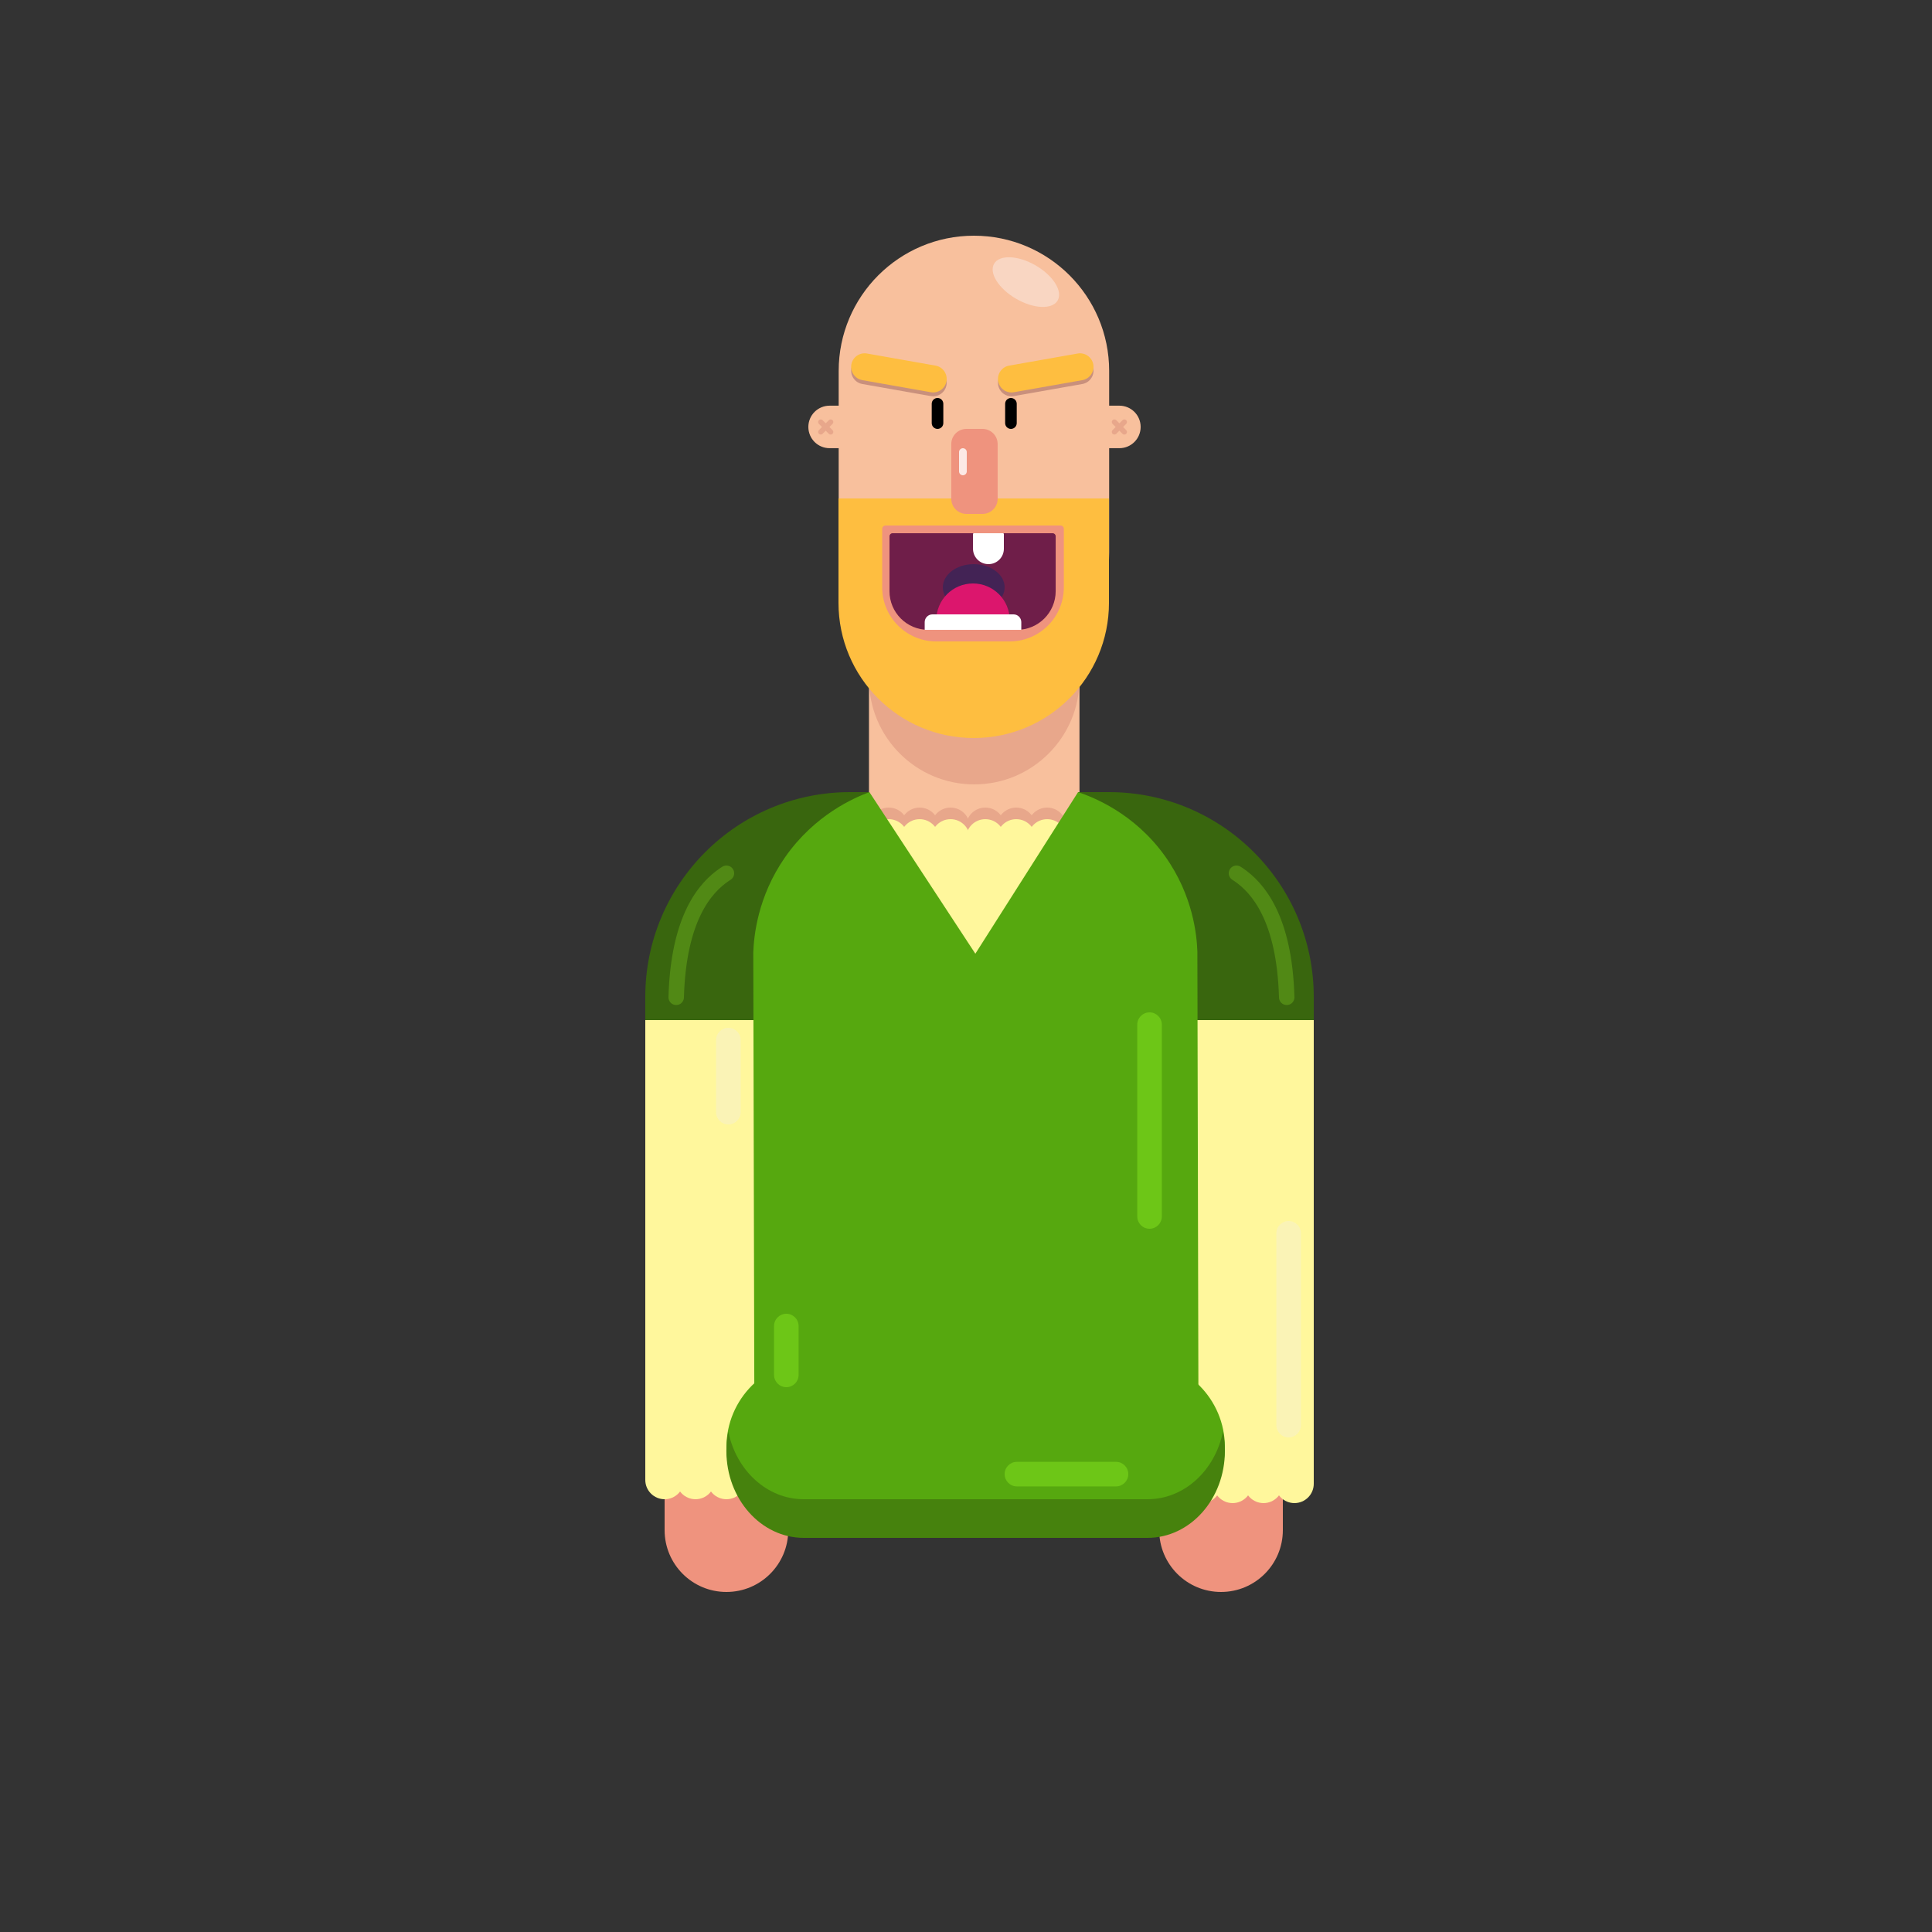 <?xml version="1.0" encoding="utf-8"?>
<!-- Generator: Adobe Illustrator 23.0.3, SVG Export Plug-In . SVG Version: 6.00 Build 0)  -->
<svg version="1.1" id="Calque_1" xmlns="http://www.w3.org/2000/svg" xmlns:xlink="http://www.w3.org/1999/xlink" x="0px" y="0px"
	 viewBox="0 0 500 500" style="enable-background:new 0 0 500 500;" xml:space="preserve">
<rect x="0" y="0" width="500" height="500" fill="#333333" stroke="none"/>
<style type="text/css">
	.st0{fill:#F8C09D;}
	.st1{fill:#EF937E;}
	.st2{fill:#E8A78B;}
	.st3{opacity:0.5;fill:#9A605C;}
	.st4{fill:#FEBE40;}
	.st5{fill:#C66320;}
	.st6{fill:#FFF79C;}
	.st7{fill:#56A80F;}
	.st8{fill:#46820D;}
	.st9{opacity:0.8;fill:#F2985A;}
	.st10{fill:#39660E;}
	.st11{opacity:0.8;fill:#F9F2BD;}
	.st12{fill:#6DC617;}
	.st13{fill:none;stroke:#518915;stroke-width:4;stroke-linecap:round;stroke-miterlimit:10;}
	.st14{fill:#6F1E49;}
	.st15{fill:#432355;}
	.st16{fill:#FFFFFF;}
	.st17{fill:#DC166D;}
	.st18{opacity:0.8;fill:#FFFFFF;}
	.st19{fill:#F9D6C2;}
</style>
<path class="st0" d="M307,390H199V253c0-29.82,24.18-54,54-54h0c29.82,0,54,24.18,54,54V390z"/>
<path class="st1" d="M188,412L188,412c8.84,0,16-7.16,16-16V258h-32v138C172,404.84,179.16,412,188,412z"/>
<rect x="224.89" y="150.5" class="st0" width="54.48" height="76"/>
<path class="st2" d="M252.13,203L252.13,203c-15.04,0-27.24-12.2-27.24-27.24V127h54.48v48.76C279.37,190.8,267.17,203,252.13,203z"
	/>
<path class="st0" d="M252.05,178L252.05,178c-19.33,0-35-15.67-35-35V96c0-19.33,15.67-35,35-35h0c19.33,0,35,15.67,35,35v47
	C287.05,162.33,271.38,178,252.05,178z"/>
<path class="st3" d="M224.38,92.49l17.73,3.13c1.9,0.34,3.17,2.15,2.84,4.05v0c-0.34,1.9-2.15,3.17-4.05,2.84l-17.73-3.13
	c-1.9-0.34-3.17-2.15-2.84-4.05v0C220.66,93.43,222.47,92.15,224.38,92.49z"/>
<path class="st4" d="M224.38,91.49l17.73,3.13c1.9,0.34,3.17,2.15,2.84,4.05v0c-0.34,1.9-2.15,3.17-4.05,2.84l-17.73-3.13
	c-1.9-0.34-3.17-2.15-2.84-4.05v0C220.66,92.43,222.47,91.15,224.38,91.49z"/>
<path d="M242.63,111L242.63,111c-0.83,0-1.5-0.67-1.5-1.5v-5c0-0.83,0.67-1.5,1.5-1.5l0,0c0.83,0,1.5,0.67,1.5,1.5v5
	C244.13,110.33,243.46,111,242.63,111z"/>
<path class="st3" d="M262.38,102.51l17.73-3.13c1.9-0.34,3.17-2.15,2.84-4.05v0c-0.34-1.9-2.15-3.17-4.05-2.84l-17.73,3.13
	c-1.9,0.34-3.17,2.15-2.84,4.05v0C258.66,101.57,260.47,102.85,262.38,102.51z"/>
<path class="st4" d="M262.38,101.51l17.73-3.13c1.9-0.34,3.17-2.15,2.84-4.05v0c-0.34-1.9-2.15-3.17-4.05-2.84l-17.73,3.13
	c-1.9,0.34-3.17,2.15-2.84,4.05v0C258.66,100.57,260.47,101.85,262.38,101.51z"/>
<path d="M261.63,111L261.63,111c0.83,0,1.5-0.67,1.5-1.5v-5c0-0.83-0.67-1.5-1.5-1.5l0,0c-0.83,0-1.5,0.67-1.5,1.5v5
	C260.13,110.33,260.8,111,261.63,111z"/>
<path class="st0" d="M220.2,107.59v5.81c0,1.43-1.16,2.59-2.59,2.59h-2.91c-3.04,0-5.5-2.46-5.5-5.5v0c0-3.04,2.46-5.5,5.5-5.5h2.91
	C219.03,105,220.2,106.16,220.2,107.59z"/>
<path class="st0" d="M284.2,107.59v5.81c0,1.43,1.16,2.59,2.59,2.59h2.91c3.04,0,5.5-2.46,5.5-5.5v0c0-3.04-2.46-5.5-5.5-5.5h-2.91
	C285.36,105,284.2,106.16,284.2,107.59z"/>
<g>
	<path class="st2" d="M211.93,112.27L211.93,112.27c-0.27-0.27-0.27-0.7,0-0.96l2.57-2.57c0.27-0.27,0.7-0.27,0.96,0l0,0
		c0.27,0.27,0.27,0.7,0,0.96l-2.57,2.57C212.63,112.53,212.19,112.53,211.93,112.27z"/>
	<path class="st2" d="M215.46,112.27L215.46,112.27c-0.27,0.27-0.7,0.27-0.96,0l-2.57-2.57c-0.27-0.27-0.27-0.7,0-0.96l0,0
		c0.27-0.27,0.7-0.27,0.96,0l2.57,2.57C215.73,111.57,215.73,112,215.46,112.27z"/>
</g>
<g>
	<path class="st2" d="M287.93,112.27L287.93,112.27c-0.27-0.27-0.27-0.7,0-0.96l2.57-2.57c0.27-0.27,0.7-0.27,0.96,0l0,0
		c0.27,0.27,0.27,0.7,0,0.96l-2.57,2.57C288.63,112.53,288.19,112.53,287.93,112.27z"/>
	<path class="st2" d="M291.46,112.27L291.46,112.27c-0.27,0.27-0.7,0.27-0.96,0l-2.57-2.57c-0.27-0.27-0.27-0.7,0-0.96h0
		c0.27-0.27,0.7-0.27,0.96,0l2.57,2.57C291.73,111.57,291.73,112,291.46,112.27z"/>
</g>
<path class="st1" d="M316,412L316,412c-8.84,0-16-7.16-16-16V258h32v138C332,404.84,324.84,412,316,412z"/>
<polygon class="st5" points="242.5,226.27 242.3,226.62 242.7,226.62 "/>
<polygon class="st0" points="251.87,237.67 271.16,204 232.58,204 "/>
<rect x="167" y="258" transform="matrix(-1 9.051304e-12 -9.051304e-12 -1 376 641)" class="st6" width="42" height="125"/>
<rect x="298" y="259" transform="matrix(-1 9.051304e-12 -9.051304e-12 -1 638 643)" class="st6" width="42" height="125"/>
<circle class="st6" cx="335" cy="384" r="5"/>
<circle class="st6" cx="327" cy="384" r="5"/>
<circle class="st6" cx="319" cy="384" r="5"/>
<circle class="st6" cx="311" cy="384" r="5"/>
<circle class="st6" cx="196" cy="383" r="5"/>
<circle class="st6" cx="188" cy="383" r="5"/>
<circle class="st6" cx="180" cy="383" r="5"/>
<circle class="st6" cx="172" cy="383" r="5"/>
<circle class="st6" cx="222" cy="217" r="5"/>
<circle class="st6" cx="279" cy="217" r="5"/>
<path class="st7" d="M294.5,397h-84c-12.43,0-22.5-10.07-22.5-22.5v0c0-12.43,10.07-22.5,22.5-22.5h84c12.43,0,22.5,10.07,22.5,22.5
	v0C317,386.93,306.93,397,294.5,397z"/>
<path class="st8" d="M296.98,388h-88.97c-9.53,0-17.49-7.48-19.52-17.5c-0.32,1.61-0.5,3.28-0.5,5v0c0,12.43,8.96,22.5,20.02,22.5
	h88.97c11.06,0,20.02-10.07,20.02-22.5v0c0-1.72-0.18-3.39-0.5-5C314.47,380.52,306.51,388,296.98,388z"/>
<circle class="st2" cx="246" cy="214" r="5"/>
<circle class="st2" cx="238" cy="214" r="5"/>
<circle class="st2" cx="230" cy="214" r="5"/>
<circle class="st2" cx="271" cy="214" r="5"/>
<circle class="st2" cx="263" cy="214" r="5"/>
<circle class="st2" cx="255" cy="214" r="5"/>
<rect x="217" y="217" class="st6" width="68" height="32"/>
<circle class="st6" cx="246" cy="217" r="5"/>
<circle class="st6" cx="238" cy="217" r="5"/>
<circle class="st6" cx="230" cy="217" r="5"/>
<circle class="st6" cx="271" cy="217" r="5"/>
<circle class="st6" cx="263" cy="217" r="5"/>
<circle class="st6" cx="255" cy="217" r="5"/>
<path class="st9" d="M299,298L299,298c-2.21,0-4-1.79-4-4v-41c0-2.21,1.79-4,4-4l0,0c2.21,0,4,1.79,4,4v41
	C303,296.21,301.21,298,299,298z"/>
<path class="st9" d="M204,356L204,356c-2.21,0-4-1.79-4-4v-17c0-2.21,1.79-4,4-4l0,0c2.21,0,4,1.79,4,4v17
	C208,354.21,206.21,356,204,356z"/>
<path class="st10" d="M167,264h58v-59h-5c-29.27,0-53,23.73-53,53V264z"/>
<path class="st10" d="M340,264h-61v-59h8c29.27,0,53,23.73,53,53V264z"/>
<path class="st11" d="M333.5,372L333.5,372c-1.76,0-3.18-1.42-3.18-3.18v-49.64c0-1.76,1.42-3.18,3.18-3.18l0,0
	c1.76,0,3.18,1.42,3.18,3.18v49.64C336.68,370.58,335.26,372,333.5,372z"/>
<path class="st11" d="M188.5,291L188.5,291c-1.76,0-3.18-1.42-3.18-3.18v-18.64c0-1.76,1.42-3.18,3.18-3.18l0,0
	c1.76,0,3.18,1.42,3.18,3.18v18.64C191.68,289.58,190.26,291,188.5,291z"/>
<path class="st12" d="M292,381.5L292,381.5c0,1.76-1.42,3.18-3.18,3.18h-25.64c-1.76,0-3.18-1.42-3.18-3.18l0,0
	c0-1.76,1.42-3.18,3.18-3.18h25.64C290.58,378.32,292,379.74,292,381.5z"/>
<path class="st13" d="M320,226c0.16,0.1,0.32,0.21,0.48,0.31c5.05,3.4,11.94,11.3,12.52,31.79"/>
<path class="st7" d="M279,205c-8.86,13.94-17.72,27.88-26.58,41.82c-9.14-13.94-18.28-27.88-27.42-41.82
	c-3.83,1.42-14.14,5.81-21.85,16.89c-7.11,10.22-8.05,20.45-8.2,24.59l0.28,120.65l114.93-0.27l-0.28-120.65
	c-0.15-4.07-1.07-14.37-8.32-24.56C293.55,210.39,282.75,206.25,279,205z"/>
<path class="st12" d="M297.5,318L297.5,318c-1.76,0-3.18-1.42-3.18-3.18v-49.64c0-1.76,1.42-3.18,3.18-3.18l0,0
	c1.76,0,3.18,1.42,3.18,3.18v49.64C300.68,316.58,299.26,318,297.5,318z"/>
<path class="st12" d="M203.5,359L203.5,359c-1.76,0-3.18-1.42-3.18-3.18v-12.64c0-1.76,1.42-3.18,3.18-3.18l0,0
	c1.76,0,3.18,1.42,3.18,3.18v12.64C206.68,357.58,205.26,359,203.5,359z"/>
<path class="st13" d="M188,226c-0.16,0.1-0.32,0.21-0.48,0.31c-5.05,3.4-11.94,11.3-12.52,31.79"/>
<path class="st4" d="M252,191L252,191c-19.33,0-35-15.67-35-35v-27h70v27C287,175.33,271.33,191,252,191z"/>
<path class="st1" d="M261.31,166h-19c-7.73,0-14-6.27-14-14v-15.13c0-0.48,0.39-0.87,0.87-0.87h45.27c0.48,0,0.87,0.39,0.87,0.87
	V152C275.31,159.73,269.04,166,261.31,166z"/>
<path class="st14" d="M263.2,163h-23c-5.52,0-10-4.48-10-10v-14.22c0-0.43,0.35-0.78,0.78-0.78h41.45c0.43,0,0.78,0.35,0.78,0.78
	V153C273.2,158.52,268.72,163,263.2,163z"/>
<g>
	<ellipse class="st15" cx="252" cy="152" rx="8" ry="6"/>
</g>
<path class="st16" d="M255.81,146L255.81,146c-2.21,0-4-1.79-4-4v-3.79c0-0.12,0.1-0.21,0.21-0.21h7.57c0.12,0,0.21,0.1,0.21,0.21
	V142C259.81,144.21,258.02,146,255.81,146z"/>
<path class="st17" d="M261.31,163h-19v-2.5c0-5.25,4.25-9.5,9.5-9.5h0c5.25,0,9.5,4.25,9.5,9.5V163z"/>
<path class="st16" d="M264.28,163h-24.94c-0.02,0-0.03-0.01-0.03-0.03V161c0-1.1,0.9-2,2-2h21c1.1,0,2,0.9,2,2v1.97
	C264.31,162.99,264.29,163,264.28,163z"/>
<path class="st1" d="M254.27,133h-4.16c-2.17,0-3.92-1.76-3.92-3.92v-14.16c0-2.17,1.76-3.92,3.92-3.92h4.16
	c2.17,0,3.92,1.76,3.92,3.92v14.16C258.2,131.24,256.44,133,254.27,133z"/>
<path class="st18" d="M249.2,123L249.2,123c-0.55,0-1-0.45-1-1v-5c0-0.55,0.45-1,1-1l0,0c0.55,0,1,0.45,1,1v5
	C250.2,122.55,249.75,123,249.2,123z"/>
<ellipse transform="matrix(0.5 -0.866 0.866 0.5 69.53 266.43)" class="st19" cx="265.5" cy="73" rx="5" ry="9.5"/>
</svg>
